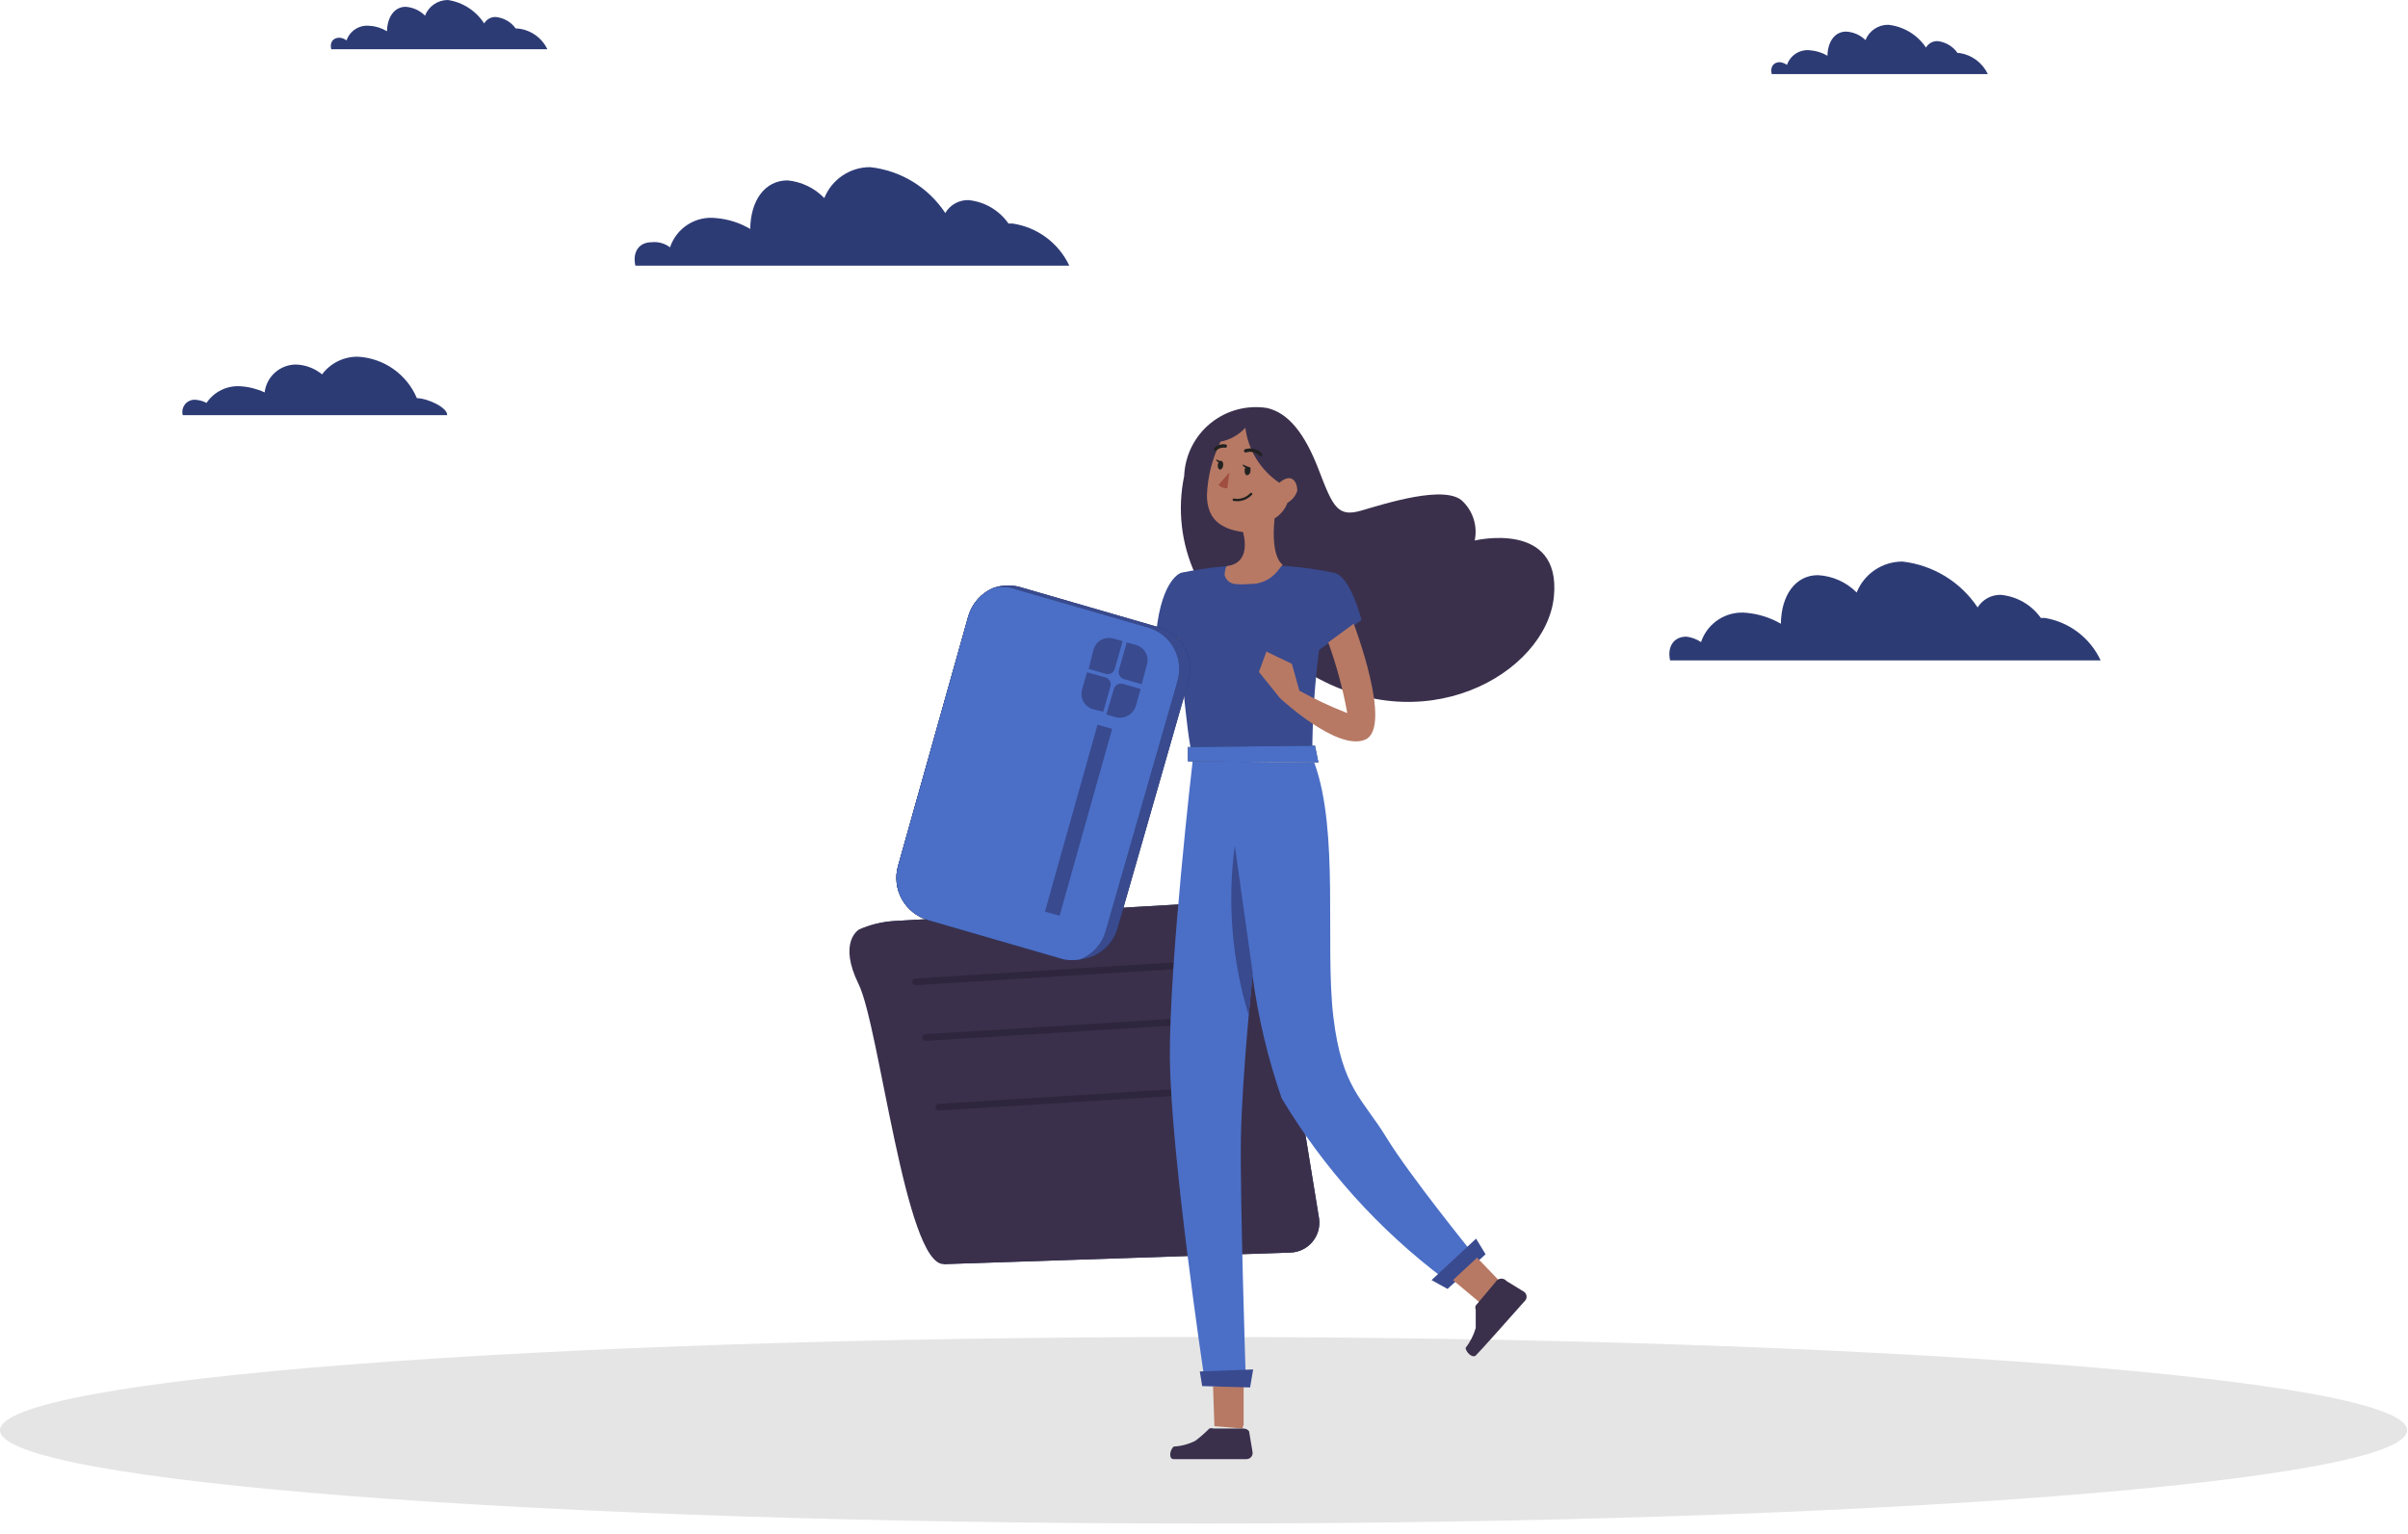<svg xmlns="http://www.w3.org/2000/svg" width="204" height="130" viewBox="0 0 204 130" fill="none"><path d="M101.962 129.101C45.65 129.101 -3.05176e-05 125.563 -3.05176e-05 121.198C-3.05176e-05 116.834 45.65 113.296 101.962 113.296C158.274 113.296 203.924 116.834 203.924 121.198C203.924 125.563 158.274 129.101 101.962 129.101Z" fill="#E5E5E5"></path><path d="M35.317 33.739C34.896 32.742 34.203 31.884 33.318 31.263C32.431 30.642 31.389 30.283 30.308 30.227C29.722 30.221 29.142 30.353 28.617 30.613C28.091 30.873 27.635 31.254 27.285 31.724C26.659 31.208 25.88 30.914 25.069 30.889C24.415 30.892 23.785 31.133 23.297 31.568C22.809 32.003 22.497 32.601 22.42 33.25C21.776 32.953 21.084 32.777 20.376 32.732C19.814 32.693 19.253 32.802 18.747 33.05C18.241 33.298 17.81 33.675 17.497 34.142C17.229 34 16.936 33.912 16.634 33.883C16.463 33.858 16.29 33.876 16.128 33.935C15.967 33.994 15.822 34.092 15.708 34.22C15.594 34.349 15.513 34.504 15.474 34.671C15.434 34.838 15.437 35.013 15.482 35.179V35.179H37.879C37.937 34.574 36.325 33.768 35.317 33.739Z" fill="#2D3B75"></path><path d="M85.782 18.942H85.436C85.048 18.385 84.543 17.919 83.956 17.576C83.37 17.233 82.716 17.022 82.039 16.956C81.645 16.948 81.256 17.045 80.912 17.237C80.568 17.43 80.281 17.71 80.082 18.05C79.371 16.975 78.433 16.07 77.334 15.398C76.234 14.726 75 14.305 73.72 14.164C72.884 14.161 72.067 14.41 71.374 14.877C70.681 15.344 70.144 16.008 69.833 16.783C69.007 15.932 67.905 15.401 66.724 15.286C64.796 15.286 63.586 16.985 63.558 19.403C62.68 18.882 61.696 18.567 60.679 18.482C59.841 18.379 58.993 18.569 58.279 19.021C57.565 19.472 57.03 20.156 56.764 20.958C56.319 20.621 55.763 20.466 55.209 20.526C54.144 20.526 53.568 21.332 53.827 22.512H90.589C90.145 21.567 89.473 20.746 88.634 20.123C87.795 19.5 86.816 19.095 85.782 18.942Z" fill="#2D3B75"></path><path d="M173.24 52.365H172.895C172.503 51.813 171.997 51.352 171.411 51.014C170.824 50.677 170.172 50.47 169.498 50.407C169.107 50.399 168.721 50.493 168.378 50.68C168.034 50.867 167.746 51.14 167.54 51.473C166.826 50.402 165.886 49.499 164.788 48.828C163.689 48.157 162.457 47.733 161.178 47.586C160.343 47.584 159.526 47.832 158.833 48.299C158.14 48.766 157.603 49.431 157.292 50.206C156.417 49.327 155.248 48.804 154.01 48.738C152.11 48.738 150.901 50.436 150.872 52.855C149.99 52.345 149.008 52.031 147.994 51.933C147.16 51.837 146.319 52.031 145.611 52.482C144.904 52.933 144.372 53.613 144.107 54.409C143.736 54.162 143.312 54.004 142.869 53.948C141.804 53.948 141.228 54.783 141.487 55.964H177.962C177.527 55.025 176.869 54.207 176.047 53.58C175.224 52.953 174.261 52.536 173.24 52.365V52.365Z" fill="#2D3B75"></path><path d="M43.867 2.418H43.694C43.498 2.143 43.244 1.913 42.951 1.744C42.658 1.575 42.332 1.471 41.996 1.439C41.798 1.434 41.603 1.482 41.431 1.578C41.258 1.674 41.115 1.815 41.017 1.986C40.675 1.455 40.223 1.003 39.691 0.66C39.16 0.317 38.562 0.092 37.937 0C37.519 0.001 37.111 0.128 36.767 0.364C36.423 0.6 36.158 0.935 36.008 1.324C35.568 0.886 34.986 0.621 34.367 0.576C33.417 0.576 32.812 1.439 32.783 2.648C32.34 2.375 31.835 2.217 31.315 2.188C30.897 2.139 30.474 2.235 30.118 2.461C29.761 2.686 29.493 3.027 29.358 3.426C29.185 3.288 28.974 3.208 28.753 3.195C28.206 3.195 27.918 3.598 28.062 4.174H46.371C46.141 3.69 45.789 3.275 45.35 2.967C44.911 2.659 44.4 2.47 43.867 2.418V2.418Z" fill="#2D3B75"></path><path d="M166.014 4.491H165.841C165.646 4.212 165.394 3.977 165.101 3.803C164.808 3.63 164.481 3.521 164.143 3.483C163.946 3.478 163.75 3.526 163.578 3.622C163.406 3.718 163.263 3.859 163.164 4.03C162.805 3.494 162.333 3.044 161.781 2.711C161.229 2.377 160.61 2.169 159.969 2.101C159.554 2.096 159.147 2.217 158.802 2.449C158.458 2.68 158.192 3.011 158.04 3.397C157.599 2.965 157.015 2.709 156.399 2.677C155.449 2.677 154.844 3.512 154.816 4.721C154.367 4.46 153.865 4.303 153.347 4.261C152.929 4.212 152.506 4.308 152.15 4.533C151.794 4.759 151.525 5.099 151.39 5.498C151.211 5.373 151.003 5.294 150.785 5.268C150.238 5.268 149.951 5.671 150.094 6.276H168.404C168.18 5.806 167.846 5.398 167.43 5.087C167.013 4.776 166.528 4.572 166.014 4.491V4.491Z" fill="#2D3B75"></path><path d="M79.967 107.12L109.302 106.141C109.658 106.132 110.009 106.048 110.331 105.895C110.653 105.741 110.938 105.521 111.169 105.249C111.4 104.977 111.571 104.66 111.671 104.318C111.771 103.975 111.798 103.616 111.749 103.262L107.834 79.196C107.632 77.958 106.682 76.144 105.415 76.317L75.793 78.044C74.738 78.105 73.704 78.359 72.741 78.793" fill="#293251"></path><path d="M79.967 107.12L109.302 106.141C109.659 106.132 110.009 106.048 110.331 105.895C110.653 105.741 110.939 105.521 111.17 105.249C111.401 104.977 111.572 104.66 111.672 104.318C111.771 103.975 111.798 103.616 111.749 103.262L107.834 79.196C107.632 77.958 106.682 76.144 105.416 76.317L75.793 78.044C74.739 78.105 73.704 78.359 72.741 78.793C72.741 78.793 70.985 79.829 72.741 83.399C74.498 86.968 76.714 107.235 79.967 107.12Z" fill="#3A304C"></path><path opacity="0.2" d="M77.578 83.197L102.652 81.642" stroke="black" stroke-width="0.576" stroke-linecap="round" stroke-linejoin="round"></path><path opacity="0.2" d="M78.412 87.918L103.486 86.364" stroke="black" stroke-width="0.576" stroke-linecap="round" stroke-linejoin="round"></path><path opacity="0.2" d="M79.535 93.82L104.609 92.265" stroke="black" stroke-width="0.576" stroke-linecap="round" stroke-linejoin="round"></path><path d="M99.111 51.933C99.111 51.933 98.478 58.641 95.973 59.217C94.437 59.547 92.835 59.386 91.396 58.756L89.352 57.202L88.373 60.656C88.787 61.114 89.351 61.409 89.963 61.488C90.575 61.568 91.196 61.425 91.712 61.088C91.712 61.088 95.743 62.873 97.959 61.088C99.553 59.214 100.554 56.91 100.838 54.467L99.111 51.933Z" fill="#B77964"></path><path d="M101.271 48.68C100.068 46.071 99.735 43.145 100.321 40.332C100.355 39.474 100.57 38.634 100.952 37.866C101.335 37.098 101.876 36.419 102.539 35.875C103.203 35.331 103.974 34.934 104.803 34.71C105.631 34.486 106.497 34.439 107.345 34.574C109.101 34.977 110.511 36.647 111.721 39.814C112.93 42.98 113.333 43.844 115.319 43.268C117.305 42.693 122.545 40.994 123.955 42.52C124.378 42.942 124.689 43.464 124.86 44.037C125.031 44.61 125.057 45.216 124.934 45.802C124.934 45.802 132.275 44.045 131.642 50.552C131.008 57.058 120.443 63.19 110.396 56.741C100.349 50.292 101.271 48.68 101.271 48.68Z" fill="#3A304C"></path><path d="M101.039 64.485C101.039 64.485 99.053 81.585 99.111 89.617C99.168 97.648 101.989 116.533 101.989 116.533H105.53C105.53 116.533 105.041 101.42 105.127 96.382C105.214 91.344 106.106 82.65 106.106 82.65C106.581 86.198 107.411 89.689 108.582 93.071C112.148 99.017 116.83 104.218 122.371 108.386L124.761 106.199C124.761 106.199 119.435 99.635 117.448 96.382C115.462 93.129 113.677 92.208 112.958 86.162C112.238 80.117 113.476 70.444 111.345 64.629L101.039 64.485Z" fill="#4B6FC7"></path><path d="M106.135 82.506L104.61 71.653C103.964 76.48 104.367 81.39 105.79 86.047L106.135 82.506Z" fill="#394A8F"></path><path d="M102.767 117.483L102.882 120.852L105.242 121.053L105.358 120.736V117.253L102.767 117.483Z" fill="#B77964"></path><path d="M101.645 116.217L101.846 117.455L105.905 117.57L106.164 116.044L101.645 116.217Z" fill="#394A8F"></path><path d="M121.277 108.473L125.049 104.961L125.855 106.285L122.63 109.221L121.277 108.473Z" fill="#394A8F"></path><path d="M123.091 108.473L125.567 110.545L127.15 108.674L125.135 106.573L123.091 108.473Z" fill="#B77964"></path><path d="M127.64 108.559L129.137 109.48C129.197 109.529 129.245 109.59 129.278 109.66C129.312 109.73 129.329 109.806 129.329 109.883C129.329 109.961 129.312 110.037 129.278 110.107C129.245 110.176 129.197 110.238 129.137 110.286C128.043 111.524 125.279 114.633 125.02 114.864C124.761 115.094 124.243 114.662 124.156 114.23C124.548 113.723 124.841 113.147 125.02 112.532C125.02 112.042 125.02 111.323 125.02 110.977C124.975 110.866 124.975 110.743 125.02 110.632L126.69 108.645C126.735 108.563 126.8 108.493 126.879 108.441C126.958 108.39 127.048 108.359 127.142 108.35C127.235 108.342 127.33 108.356 127.417 108.393C127.503 108.429 127.58 108.486 127.64 108.559V108.559Z" fill="#3A304C"></path><path d="M105.819 121.283L106.107 123.011C106.125 123.088 106.124 123.168 106.106 123.244C106.088 123.321 106.053 123.393 106.003 123.454C105.953 123.515 105.89 123.564 105.818 123.597C105.746 123.63 105.668 123.646 105.589 123.644C103.948 123.644 99.831 123.644 99.428 123.644C99.025 123.644 99.054 122.953 99.428 122.579C100.07 122.546 100.697 122.379 101.271 122.089C101.688 121.772 102.082 121.426 102.451 121.053C102.562 121.011 102.685 121.011 102.796 121.053H105.359C105.448 121.053 105.536 121.074 105.616 121.114C105.696 121.154 105.766 121.212 105.819 121.283V121.283Z" fill="#3A304C"></path><path d="M111.748 55.071L115.347 52.538C115.347 52.538 114.397 48.738 112.986 48.536C108.724 47.648 104.323 47.648 100.061 48.536C100.061 48.536 98.448 48.997 97.959 53.517L99.859 54.121C99.859 54.121 100.55 62.556 100.982 63.852H111.173C111.182 60.916 111.374 57.983 111.748 55.071Z" fill="#394A8F"></path><path d="M112.526 54.438C113.23 56.385 113.769 58.388 114.138 60.426C112.744 59.883 111.388 59.249 110.079 58.526L109.446 56.252L107.287 55.215L106.653 56.943L108.438 59.159C108.438 59.159 113.303 63.708 115.664 62.671C118.025 61.635 114.685 52.855 114.685 52.855L112.526 54.438Z" fill="#B77964"></path><path d="M103.401 37.424C102.705 38.834 102.312 40.373 102.249 41.944C102.249 43.959 103.372 44.823 105.301 45.082C105.301 45.082 106.135 47.673 103.976 47.961C103.804 47.961 103.746 48.623 103.746 48.738C103.797 48.935 103.907 49.113 104.061 49.246C104.216 49.38 104.407 49.464 104.61 49.486C105.021 49.529 105.436 49.529 105.848 49.486C106.29 49.505 106.73 49.42 107.135 49.241C107.539 49.061 107.896 48.79 108.179 48.45L108.669 47.846C108.669 47.846 107.632 47.327 107.978 43.93C108.481 43.624 108.866 43.158 109.072 42.606C109.473 42.381 109.772 42.01 109.907 41.57C109.907 40.908 109.475 39.986 108.381 40.908C107.596 40.381 106.933 39.692 106.436 38.888C105.94 38.083 105.621 37.182 105.502 36.244C104.95 36.857 104.211 37.271 103.401 37.424V37.424Z" fill="#B77964"></path><path d="M103.976 41.368L104.149 40.044L103.228 41.08C103.321 41.183 103.438 41.263 103.568 41.313C103.698 41.363 103.837 41.382 103.976 41.368V41.368Z" fill="#A04E3F"></path><path d="M104.522 42.347C104.789 42.395 105.063 42.376 105.319 42.29C105.576 42.205 105.807 42.056 105.991 41.858" stroke="#222221" stroke-width="0.202" stroke-linecap="round" stroke-linejoin="round"></path><path d="M105.53 38.202C105.75 38.131 105.985 38.123 106.209 38.179C106.433 38.235 106.636 38.353 106.797 38.518" stroke="#222221" stroke-width="0.288" stroke-linecap="round" stroke-linejoin="round"></path><path d="M103.804 37.798C103.654 37.774 103.501 37.785 103.356 37.83C103.211 37.875 103.078 37.953 102.969 38.057" stroke="#222221" stroke-width="0.288" stroke-linecap="round" stroke-linejoin="round"></path><path d="M105.933 39.929C105.933 40.13 105.761 40.274 105.645 40.274C105.53 40.274 105.415 40.073 105.444 39.871C105.473 39.67 105.444 39.526 105.732 39.555C106.02 39.583 105.933 39.727 105.933 39.929Z" fill="#222221"></path><path d="M103.625 39.448C103.652 39.243 103.571 39.064 103.445 39.047C103.319 39.031 103.195 39.184 103.168 39.389C103.142 39.594 103.222 39.773 103.349 39.789C103.475 39.806 103.598 39.653 103.625 39.448Z" fill="#222221"></path><path d="M105.732 39.555L105.271 39.353C105.276 39.404 105.295 39.453 105.325 39.494C105.355 39.536 105.396 39.569 105.443 39.589C105.49 39.61 105.541 39.617 105.592 39.611C105.643 39.605 105.691 39.586 105.732 39.555Z" fill="#222221"></path><path d="M103.458 39.123L103.026 38.921C103.026 38.921 103.113 39.324 103.458 39.123Z" fill="#222221"></path><path d="M100.637 63.305V64.514L111.691 64.6L111.403 63.19L100.637 63.305Z" fill="#293251"></path><path d="M100.637 63.305V64.514L111.691 64.6L111.403 63.19L100.637 63.305Z" fill="#4B6FC7"></path><path d="M100.751 57.489L94.677 78.649C94.474 79.356 94.064 79.986 93.499 80.458C92.935 80.93 92.242 81.222 91.51 81.297C91.054 81.383 90.585 81.383 90.129 81.297L78.613 77.958C77.673 77.683 76.878 77.048 76.404 76.191C75.929 75.333 75.813 74.323 76.08 73.38L82.039 52.193C82.198 51.659 82.475 51.167 82.849 50.754C83.222 50.34 83.683 50.016 84.198 49.803C84.983 49.542 85.832 49.542 86.616 49.803L98.132 53.142C99.046 53.387 99.83 53.977 100.319 54.787C100.807 55.598 100.962 56.567 100.751 57.489V57.489Z" fill="#293251"></path><path d="M100.751 57.489L94.677 78.649C94.474 79.356 94.064 79.986 93.499 80.458C92.935 80.93 92.242 81.222 91.51 81.297C91.054 81.383 90.585 81.383 90.129 81.297L78.613 77.958C77.673 77.683 76.878 77.048 76.404 76.191C75.929 75.333 75.813 74.323 76.08 73.38L82.039 52.193C82.198 51.659 82.475 51.167 82.849 50.754C83.222 50.34 83.683 50.016 84.198 49.803C84.983 49.542 85.832 49.542 86.616 49.803L98.132 53.142C99.046 53.387 99.83 53.977 100.319 54.787C100.807 55.598 100.962 56.567 100.751 57.489V57.489Z" fill="#394A8F"></path><path d="M99.744 57.749L93.669 78.908C93.516 79.444 93.241 79.939 92.867 80.353C92.493 80.767 92.029 81.09 91.51 81.297C91.054 81.383 90.585 81.383 90.129 81.297L78.613 77.958C77.673 77.683 76.878 77.048 76.404 76.191C75.929 75.333 75.813 74.323 76.08 73.38L82.039 52.193C82.198 51.659 82.475 51.167 82.849 50.754C83.222 50.34 83.683 50.016 84.198 49.803C84.656 49.732 85.122 49.732 85.58 49.803L97.239 53.171C97.707 53.303 98.143 53.527 98.523 53.83C98.903 54.133 99.219 54.508 99.452 54.934C99.685 55.361 99.831 55.829 99.881 56.312C99.931 56.795 99.884 57.284 99.744 57.749V57.749Z" fill="#293251"></path><path d="M99.744 57.749L93.669 78.908C93.516 79.444 93.241 79.939 92.867 80.353C92.493 80.767 92.029 81.09 91.51 81.297C91.054 81.383 90.585 81.383 90.129 81.297L78.613 77.958C77.673 77.683 76.878 77.048 76.404 76.191C75.929 75.333 75.813 74.323 76.08 73.38L82.039 52.193C82.198 51.659 82.475 51.167 82.849 50.754C83.222 50.34 83.683 50.016 84.198 49.803C84.656 49.732 85.122 49.732 85.58 49.803L97.239 53.171C97.707 53.303 98.143 53.527 98.523 53.83C98.903 54.133 99.219 54.508 99.452 54.934C99.685 55.361 99.831 55.829 99.881 56.312C99.931 56.795 99.884 57.284 99.744 57.749V57.749Z" fill="#4B6FC7"></path><path d="M94.221 61.763L92.978 61.413L88.524 77.249L89.767 77.599L94.221 61.763Z" fill="#394A8F"></path><path d="M94.072 58.18L93.468 60.311L92.633 60.109C92.454 60.063 92.287 59.981 92.141 59.868C91.995 59.755 91.874 59.613 91.785 59.451C91.696 59.289 91.641 59.111 91.623 58.927C91.606 58.743 91.626 58.558 91.683 58.382L92.086 56.971L93.554 57.374C93.644 57.387 93.73 57.419 93.807 57.468C93.883 57.517 93.948 57.582 93.998 57.659C94.047 57.735 94.079 57.821 94.092 57.911C94.105 58.001 94.098 58.093 94.072 58.18V58.18Z" fill="#394A8F"></path><path d="M93.727 57.115L92.231 56.683L92.633 55.071C92.68 54.892 92.762 54.725 92.875 54.579C92.988 54.433 93.13 54.312 93.292 54.223C93.454 54.134 93.632 54.079 93.816 54.062C94 54.044 94.185 54.064 94.361 54.121L95.109 54.323L94.447 56.655C94.413 56.811 94.317 56.947 94.183 57.034C94.048 57.12 93.884 57.15 93.727 57.115Z" fill="#394A8F"></path><path d="M95.137 57.95L96.634 58.382L96.231 59.792C96.13 60.15 95.892 60.454 95.569 60.637C95.245 60.82 94.863 60.869 94.504 60.771L93.727 60.541L94.36 58.382C94.407 58.222 94.515 58.087 94.66 58.007C94.805 57.926 94.977 57.906 95.137 57.95V57.95Z" fill="#394A8F"></path><path d="M97.153 56.367L96.721 57.979L95.225 57.547C95.065 57.5 94.93 57.392 94.849 57.247C94.768 57.101 94.748 56.93 94.793 56.77L95.455 54.438L96.203 54.639C96.382 54.685 96.55 54.767 96.695 54.881C96.841 54.994 96.963 55.136 97.052 55.298C97.141 55.459 97.195 55.638 97.213 55.822C97.231 56.005 97.21 56.191 97.153 56.367V56.367Z" fill="#394A8F"></path></svg>
